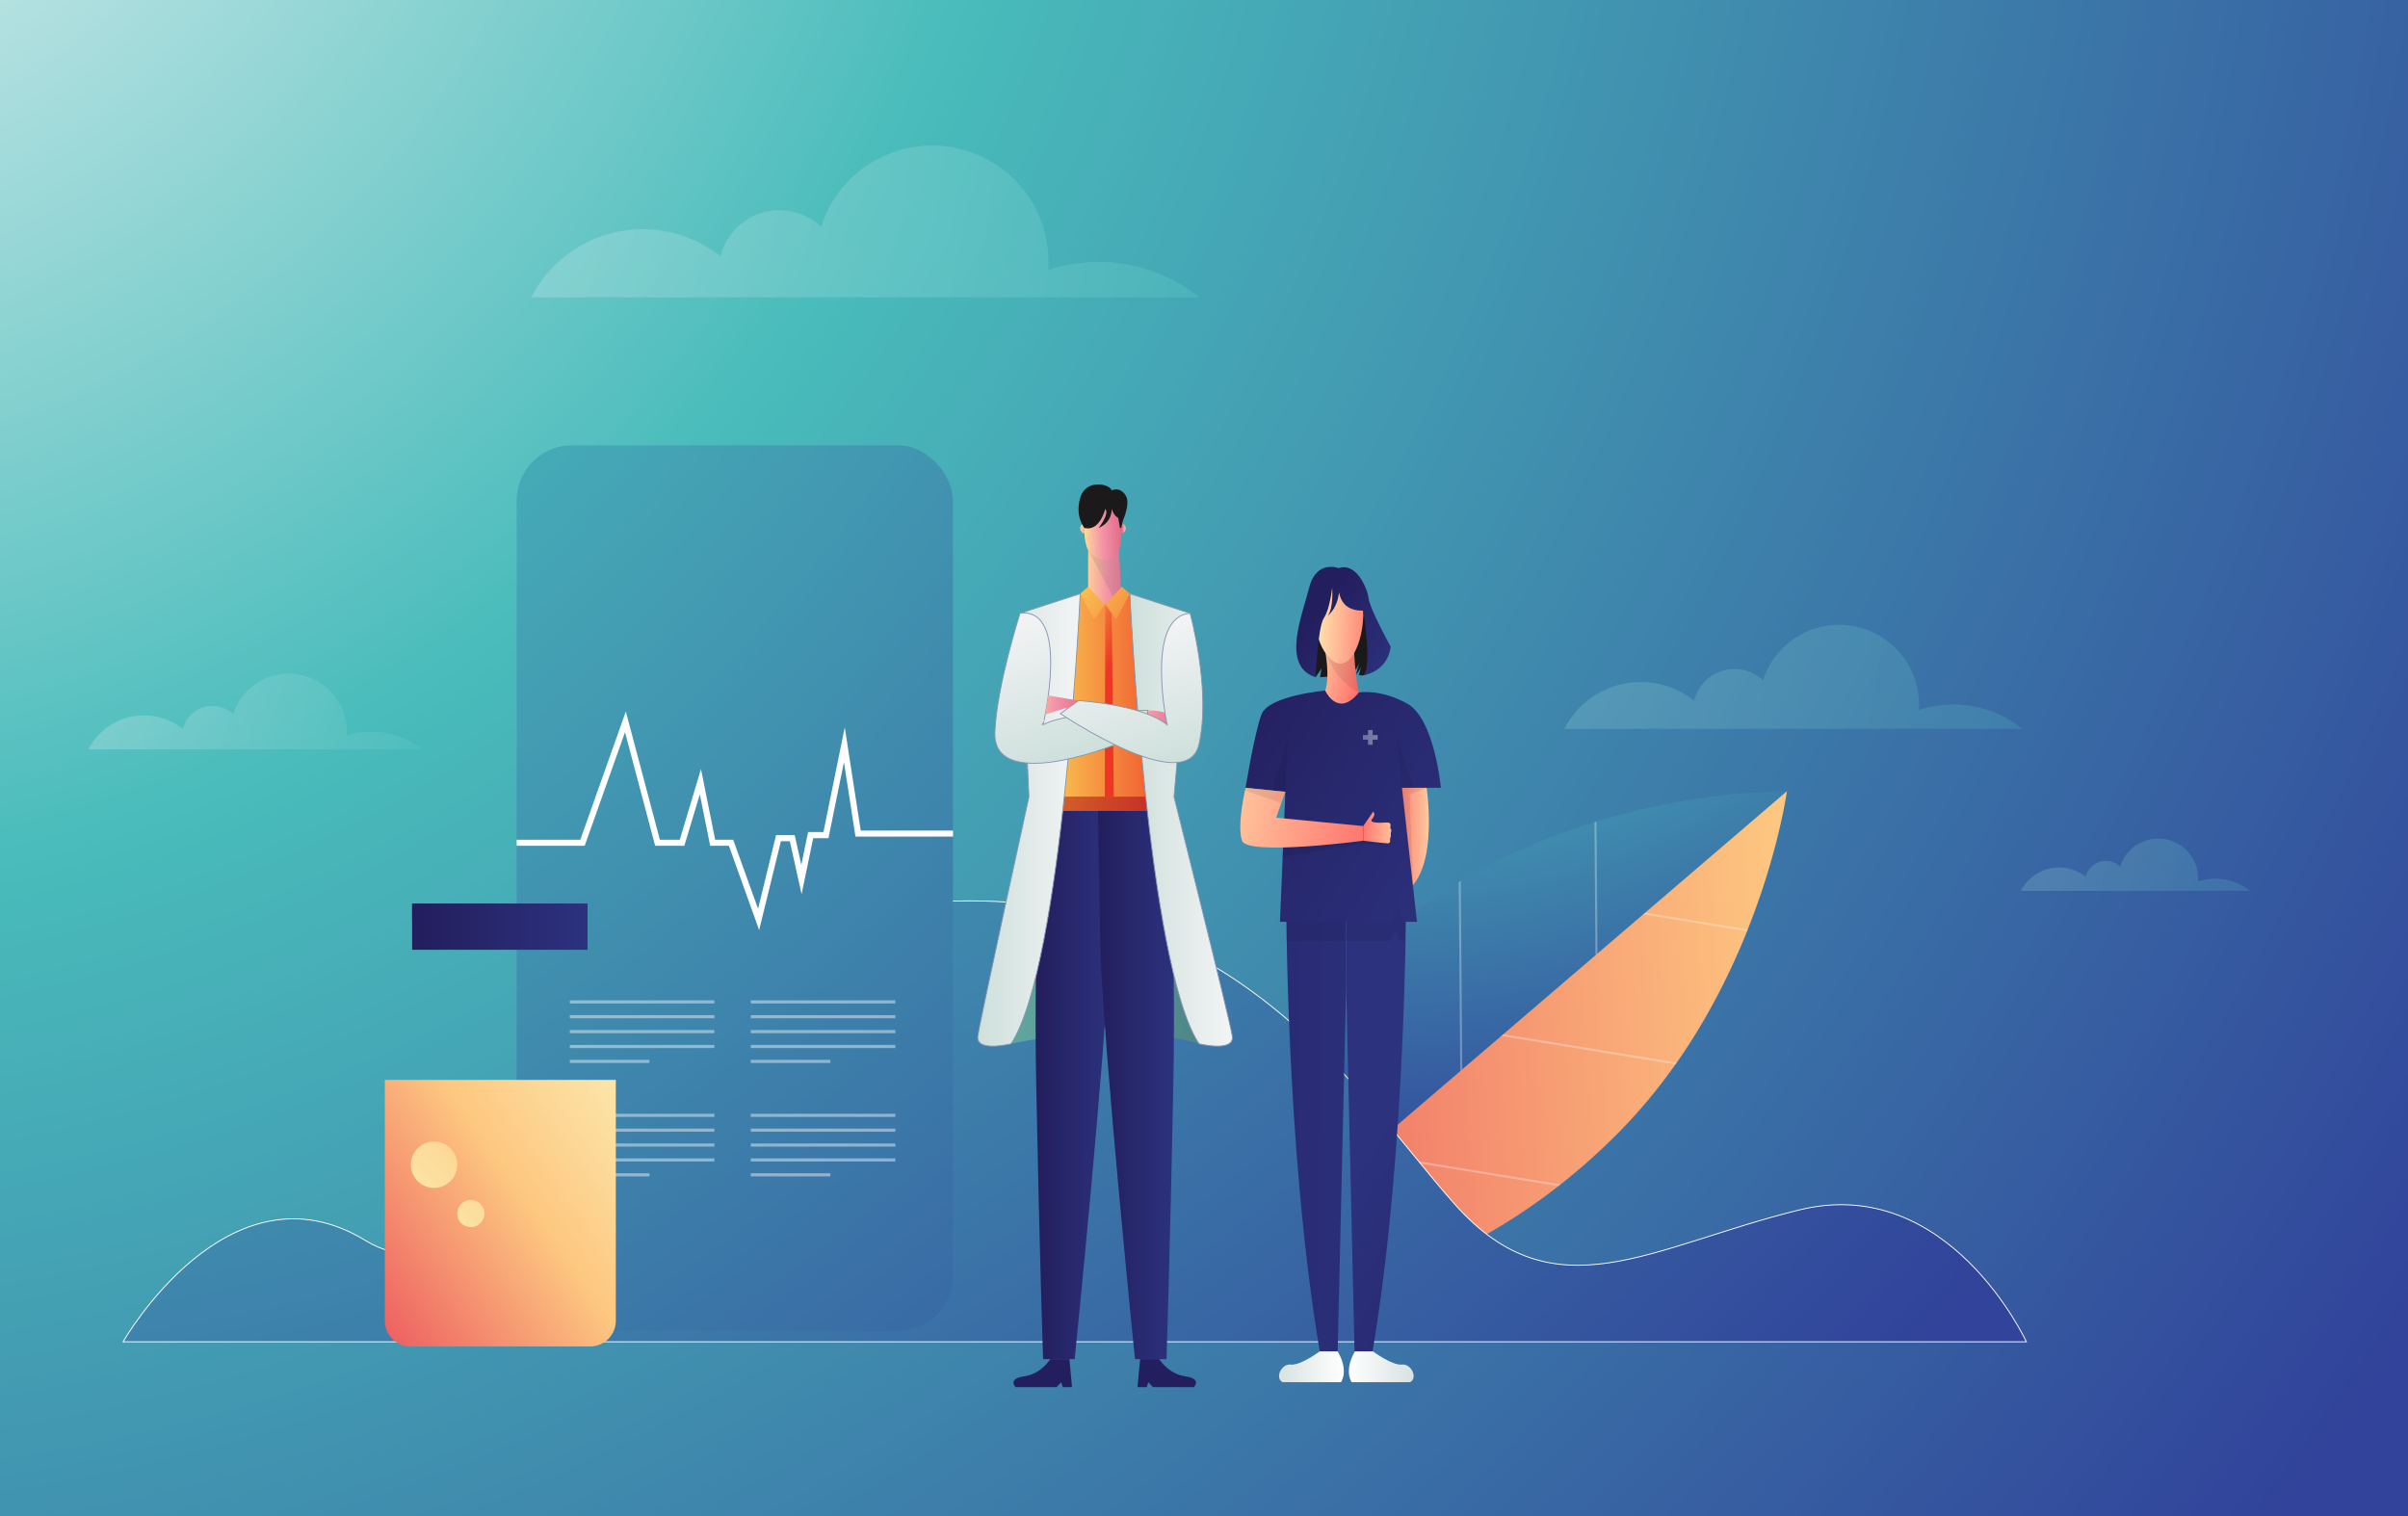 <svg id="Layer_1" data-name="Layer 1" xmlns="http://www.w3.org/2000/svg" xmlns:xlink="http://www.w3.org/1999/xlink" viewBox="0 0 2700 1700"><defs><style>.cls-1{mask:url(#mask);filter:url(#luminosity-noclip-9);}.cls-10,.cls-12,.cls-14,.cls-16,.cls-2,.cls-21,.cls-23,.cls-26,.cls-28,.cls-30,.cls-37,.cls-39,.cls-4{stroke:#fff;}.cls-10,.cls-12,.cls-14,.cls-16,.cls-2,.cls-21,.cls-23,.cls-26,.cls-28,.cls-30,.cls-37,.cls-39,.cls-4,.cls-63,.cls-64,.cls-69,.cls-70{stroke-miterlimit:10;}.cls-10,.cls-12,.cls-14,.cls-16,.cls-2,.cls-4,.cls-6,.cls-8{mix-blend-mode:multiply;}.cls-2{fill:url(#linear-gradient);}.cls-3{mask:url(#mask-2);filter:url(#luminosity-noclip-14);}.cls-4{fill:url(#linear-gradient-2);}.cls-5{mask:url(#mask-3);filter:url(#luminosity-noclip-15);}.cls-6{fill:url(#linear-gradient-3);}.cls-7{mask:url(#mask-4);filter:url(#luminosity-noclip-16);}.cls-8{fill:url(#linear-gradient-4);}.cls-11,.cls-9{mask:url(#mask-5);}.cls-9{filter:url(#luminosity-noclip-10);}.cls-10{fill:url(#linear-gradient-5);}.cls-11{filter:url(#luminosity-noclip-11);}.cls-12{fill:url(#linear-gradient-6);}.cls-13{mask:url(#mask-7);filter:url(#luminosity-noclip-12);}.cls-14{fill:url(#linear-gradient-7);}.cls-15{mask:url(#mask-8);filter:url(#luminosity-noclip-13);}.cls-16{fill:url(#linear-gradient-8);}.cls-17{fill:url(#radial-gradient);}.cls-18{fill:url(#radial-gradient-2);}.cls-19,.cls-31{fill:#fff;}.cls-19{opacity:0.3;}.cls-20{fill:url(#linear-gradient-9);}.cls-21{fill:url(#radial-gradient-3);}.cls-22{mask:url(#mask-9);}.cls-23{fill:url(#linear-gradient-10);}.cls-24{fill:url(#radial-gradient-4);}.cls-25{mask:url(#mask-10);}.cls-26{fill:url(#linear-gradient-11);}.cls-27{mask:url(#mask-11);}.cls-28{fill:url(#linear-gradient-12);}.cls-29{mask:url(#mask-12);}.cls-30{fill:url(#linear-gradient-13);}.cls-32{opacity:0.43;}.cls-33{fill:url(#linear-gradient-14);}.cls-34{fill:url(#linear-gradient-15);}.cls-35{fill:url(#linear-gradient-16);}.cls-36{mask:url(#mask-13);}.cls-37{fill:url(#linear-gradient-17);}.cls-38{mask:url(#mask-14);}.cls-39{fill:url(#linear-gradient-18);}.cls-40{fill:url(#linear-gradient-19);}.cls-41{fill:url(#linear-gradient-20);}.cls-42{fill:url(#linear-gradient-21);}.cls-43{fill:url(#linear-gradient-22);}.cls-44{mask:url(#mask-15);}.cls-45{fill:url(#linear-gradient-23);}.cls-46{mask:url(#mask-16);}.cls-47{fill:url(#linear-gradient-24);}.cls-48{fill:url(#linear-gradient-25);}.cls-49{fill:url(#linear-gradient-26);}.cls-50{fill:url(#linear-gradient-27);}.cls-51{fill:url(#linear-gradient-28);}.cls-52{opacity:0.09;fill:url(#linear-gradient-29);}.cls-53{fill:url(#linear-gradient-30);}.cls-54{fill:url(#linear-gradient-31);}.cls-55{fill:url(#linear-gradient-32);}.cls-56{fill:#1c191b;}.cls-57{fill:url(#linear-gradient-33);}.cls-58{fill:url(#linear-gradient-34);}.cls-59{fill:url(#linear-gradient-35);}.cls-60{fill:url(#linear-gradient-36);}.cls-61{fill:url(#linear-gradient-37);}.cls-62{fill:url(#linear-gradient-38);}.cls-63,.cls-64,.cls-69,.cls-70{stroke:#8496af;}.cls-63{fill:url(#linear-gradient-39);}.cls-64{fill:url(#linear-gradient-40);}.cls-65{opacity:0.05;fill:url(#linear-gradient-41);}.cls-66{fill:url(#linear-gradient-42);}.cls-67{fill:url(#linear-gradient-43);}.cls-68{fill:url(#linear-gradient-44);}.cls-69{fill:url(#linear-gradient-45);}.cls-70{fill:url(#linear-gradient-46);}.cls-71{fill:url(#linear-gradient-47);}.cls-72{fill:url(#linear-gradient-48);}.cls-73{fill:url(#linear-gradient-49);}.cls-74{opacity:0.08;}.cls-75{fill:url(#linear-gradient-50);}.cls-76{fill:url(#linear-gradient-51);}.cls-77{fill:url(#linear-gradient-52);}.cls-78{fill:url(#linear-gradient-53);}.cls-79{fill:url(#linear-gradient-54);}.cls-80{fill:url(#linear-gradient-55);}.cls-81{fill:url(#linear-gradient-56);}.cls-82{opacity:0.4;fill:url(#linear-gradient-57);}.cls-83{fill:url(#linear-gradient-58);}.cls-84{fill:url(#linear-gradient-59);}.cls-85{fill:url(#linear-gradient-60);}.cls-86{fill:url(#linear-gradient-61);}.cls-87,.cls-88{opacity:0.22;}.cls-87{fill:url(#radial-gradient-5);}.cls-88{fill:url(#radial-gradient-6);}.cls-89,.cls-90{opacity:0.46;}.cls-89{fill:url(#radial-gradient-7);}.cls-90{fill:url(#radial-gradient-8);}.cls-91{filter:url(#luminosity-noclip-8);}.cls-92{filter:url(#luminosity-noclip-7);}.cls-93{filter:url(#luminosity-noclip-5);}.cls-94{filter:url(#luminosity-noclip-4);}.cls-95{filter:url(#luminosity-noclip-3);}.cls-96{filter:url(#luminosity-noclip-2);}.cls-97{filter:url(#luminosity-noclip);}</style><filter id="luminosity-noclip" x="558.77" y="-9042" width="530.4" height="32766" filterUnits="userSpaceOnUse" color-interpolation-filters="sRGB"><feFlood flood-color="#fff" result="bg"/><feBlend in="SourceGraphic" in2="bg"/></filter><mask id="mask" x="558.77" y="-9042" width="530.4" height="32766" maskUnits="userSpaceOnUse"><g class="cls-97"/></mask><linearGradient id="linear-gradient" x1="319.48" y1="507.28" x2="2124.06" y2="2259.04" gradientUnits="userSpaceOnUse"><stop offset="0"/><stop offset="1" stop-color="#e6e6e6"/></linearGradient><filter id="luminosity-noclip-2" x="475.21" y="-9042" width="169.29" height="32766" filterUnits="userSpaceOnUse" color-interpolation-filters="sRGB"><feFlood flood-color="#fff" result="bg"/><feBlend in="SourceGraphic" in2="bg"/></filter><mask id="mask-2" x="475.21" y="-9042" width="169.29" height="32766" maskUnits="userSpaceOnUse"><g class="cls-96"/></mask><linearGradient id="linear-gradient-2" x1="795.39" y1="1613.22" x2="1002.3" y2="1613.22" gradientTransform="matrix(1, 0, 0, -1, -348.41, 2688.02)" xlink:href="#linear-gradient"/><filter id="luminosity-noclip-3" x="641.6" y="-9042" width="62.75" height="32766" filterUnits="userSpaceOnUse" color-interpolation-filters="sRGB"><feFlood flood-color="#fff" result="bg"/><feBlend in="SourceGraphic" in2="bg"/></filter><mask id="mask-3" x="641.6" y="-9042" width="62.75" height="32766" maskUnits="userSpaceOnUse"><g class="cls-95"/></mask><linearGradient id="linear-gradient-3" x1="884.56" y1="1848.74" x2="685.71" y2="1848.74" gradientTransform="matrix(-1, 0, 0, 1, 1467.08, -538.92)" xlink:href="#linear-gradient"/><filter id="luminosity-noclip-4" x="513.52" y="-9042" width="128.35" height="32766" filterUnits="userSpaceOnUse" color-interpolation-filters="sRGB"><feFlood flood-color="#fff" result="bg"/><feBlend in="SourceGraphic" in2="bg"/></filter><mask id="mask-4" x="513.52" y="-9042" width="128.35" height="32766" maskUnits="userSpaceOnUse"><g class="cls-94"/></mask><linearGradient id="linear-gradient-4" x1="1001.15" y1="1848.74" x2="621.26" y2="1848.74" gradientTransform="matrix(-1, 0, 0, 1, 1467.08, -538.92)" xlink:href="#linear-gradient"/><filter id="luminosity-noclip-5" x="552.57" y="-9042" width="7.94" height="32766" filterUnits="userSpaceOnUse" color-interpolation-filters="sRGB"><feFlood flood-color="#fff" result="bg"/><feBlend in="SourceGraphic" in2="bg"/></filter><mask id="mask-5" x="552.57" y="-9042" width="7.94" height="32766" maskUnits="userSpaceOnUse"><g class="cls-93"/></mask><linearGradient id="linear-gradient-5" x1="553.07" y1="677.66" x2="560.01" y2="677.66" xlink:href="#linear-gradient"/><linearGradient id="linear-gradient-6" x1="553.07" y1="807.03" x2="560.01" y2="807.03" xlink:href="#linear-gradient"/><filter id="luminosity-noclip-7" x="1087.59" y="-9042" width="7.94" height="32766" filterUnits="userSpaceOnUse" color-interpolation-filters="sRGB"><feFlood flood-color="#fff" result="bg"/><feBlend in="SourceGraphic" in2="bg"/></filter><mask id="mask-7" x="1087.59" y="-9042" width="7.94" height="32766" maskUnits="userSpaceOnUse"><g class="cls-92"/></mask><linearGradient id="linear-gradient-7" x1="1088.09" y1="807.2" x2="1095.03" y2="807.2" xlink:href="#linear-gradient"/><filter id="luminosity-noclip-8" x="415.16" y="-9042" width="289.69" height="32766" filterUnits="userSpaceOnUse" color-interpolation-filters="sRGB"><feFlood flood-color="#fff" result="bg"/><feBlend in="SourceGraphic" in2="bg"/></filter><mask id="mask-8" x="415.16" y="-9042" width="289.69" height="32766" maskUnits="userSpaceOnUse"><g class="cls-91"/></mask><linearGradient id="linear-gradient-8" x1="714.81" y1="1848.45" x2="1069.52" y2="1848.45" gradientTransform="matrix(-1, 0, 0, 1, 1467.08, -538.92)" xlink:href="#linear-gradient"/><radialGradient id="radial-gradient" cx="-325.29" cy="-479.61" r="3612.11" gradientUnits="userSpaceOnUse"><stop offset="0" stop-color="#f9f9f9"/><stop offset="0.41" stop-color="#49bcbb"/><stop offset="1" stop-color="#31439a"/></radialGradient><radialGradient id="radial-gradient-2" cx="1340.38" cy="362.54" r="1102.34" gradientTransform="matrix(0.97, 0.24, -0.24, 0.97, 330.21, -421.87)" xlink:href="#radial-gradient"/><linearGradient id="linear-gradient-9" x1="2733.99" y1="881.24" x2="1389.91" y2="1323.31" gradientTransform="matrix(0.97, 0.24, -0.24, 0.97, 330.21, -421.87)" gradientUnits="userSpaceOnUse"><stop offset="0" stop-color="#fbf7c0"/><stop offset="0.54" stop-color="#fdc780"/><stop offset="1" stop-color="#ee6362"/></linearGradient><radialGradient id="radial-gradient-3" cx="-182.02" cy="-665.91" r="3189.1" xlink:href="#radial-gradient"/><filter id="luminosity-noclip-9" x="558.77" y="480.5" width="530.4" height="1033.03" filterUnits="userSpaceOnUse" color-interpolation-filters="sRGB"><feFlood flood-color="#fff" result="bg"/><feBlend in="SourceGraphic" in2="bg"/></filter><mask id="mask-9" x="558.77" y="480.5" width="530.4" height="1033.03" maskUnits="userSpaceOnUse"><g class="cls-1"><rect class="cls-2" x="559.3" y="481" width="529.4" height="1032.03" rx="87.5"/></g></mask><linearGradient id="linear-gradient-10" x1="319.48" y1="507.28" x2="2124.06" y2="2259.04" gradientUnits="userSpaceOnUse"><stop offset="0" stop-color="#fff"/><stop offset="1" stop-color="#fff"/></linearGradient><radialGradient id="radial-gradient-4" cx="-598.46" cy="-602.48" r="3292.79" xlink:href="#radial-gradient"/><filter id="luminosity-noclip-10" x="552.57" y="619.15" width="7.94" height="117.02" filterUnits="userSpaceOnUse" color-interpolation-filters="sRGB"><feFlood flood-color="#fff" result="bg"/><feBlend in="SourceGraphic" in2="bg"/></filter><mask id="mask-10" x="552.57" y="619.15" width="7.94" height="117.02" maskUnits="userSpaceOnUse"><g class="cls-9"><rect class="cls-10" x="553.1" y="619.7" width="6.9" height="116.02"/></g></mask><linearGradient id="linear-gradient-11" x1="553.07" y1="677.66" x2="560.01" y2="677.66" xlink:href="#linear-gradient-10"/><filter id="luminosity-noclip-11" x="552.57" y="765.88" width="7.94" height="82.29" filterUnits="userSpaceOnUse" color-interpolation-filters="sRGB"><feFlood flood-color="#fff" result="bg"/><feBlend in="SourceGraphic" in2="bg"/></filter><mask id="mask-11" x="552.57" y="765.88" width="7.94" height="82.29" maskUnits="userSpaceOnUse"><g class="cls-11"><rect class="cls-12" x="553.1" y="766.4" width="6.9" height="81.29"/></g></mask><linearGradient id="linear-gradient-12" x1="553.07" y1="807.03" x2="560.01" y2="807.03" xlink:href="#linear-gradient-10"/><filter id="luminosity-noclip-12" x="1087.59" y="766.06" width="7.94" height="82.29" filterUnits="userSpaceOnUse" color-interpolation-filters="sRGB"><feFlood flood-color="#fff" result="bg"/><feBlend in="SourceGraphic" in2="bg"/></filter><mask id="mask-12" x="1087.59" y="766.06" width="7.94" height="82.29" maskUnits="userSpaceOnUse"><g class="cls-13"><rect class="cls-14" x="1088.1" y="766.6" width="6.9" height="81.29"/></g></mask><linearGradient id="linear-gradient-13" x1="1088.09" y1="807.2" x2="1095.03" y2="807.2" xlink:href="#linear-gradient-10"/><linearGradient id="linear-gradient-14" x1="1204.99" y1="1455.67" x2="1135.17" y2="1509.5" gradientTransform="matrix(-0.94, 0.34, 0.34, 0.94, 1158.07, -303.44)" gradientUnits="userSpaceOnUse"><stop offset="0" stop-color="#fff4de"/><stop offset="1" stop-color="#d26666"/></linearGradient><linearGradient id="linear-gradient-15" x1="1216.79" y1="1259.96" x2="1230.89" y2="1275.44" gradientTransform="matrix(-0.88, 0.47, 0.47, 0.88, 1055.57, -204.1)" xlink:href="#linear-gradient-14"/><linearGradient id="linear-gradient-16" x1="1163.13" y1="1466.18" x2="1150.65" y2="1516.88" xlink:href="#linear-gradient-14"/><filter id="luminosity-noclip-13" x="415.16" y="1095.24" width="289.69" height="429.68" filterUnits="userSpaceOnUse" color-interpolation-filters="sRGB"><feFlood flood-color="#fff" result="bg"/><feBlend in="SourceGraphic" in2="bg"/></filter><mask id="mask-13" x="415.16" y="1095.24" width="289.69" height="429.68" maskUnits="userSpaceOnUse"><g class="cls-15"><path class="cls-16" d="M415.7,1123.4l.2,373.6a27.4,27.4,0,0,0,27.5,27.4H676.9a27.5,27.5,0,0,0,27.5-27.5l-.3-373.6a27.5,27.5,0,0,0-21.8-26.9,26,26,0,0,0-5.6-.6l-233.6.2A27.4,27.4,0,0,0,415.7,1123.4Z"/></g></mask><linearGradient id="linear-gradient-17" x1="714.81" y1="1848.45" x2="1069.52" y2="1848.45" gradientTransform="matrix(-1, 0, 0, 1, 1467.08, -538.92)" xlink:href="#linear-gradient-10"/><filter id="luminosity-noclip-14" x="475.21" y="1052.74" width="169.29" height="44.21" filterUnits="userSpaceOnUse" color-interpolation-filters="sRGB"><feFlood flood-color="#fff" result="bg"/><feBlend in="SourceGraphic" in2="bg"/></filter><mask id="mask-14" x="475.21" y="1052.74" width="169.29" height="44.21" maskUnits="userSpaceOnUse"><g class="cls-3"><rect class="cls-4" x="475.7" y="1053.3" width="168.3" height="43.11" transform="translate(1120.4 2149.3) rotate(180)"/></g></mask><linearGradient id="linear-gradient-18" x1="795.39" y1="1613.22" x2="1002.3" y2="1613.22" gradientTransform="matrix(1, 0, 0, -1, -348.41, 2688.02)" xlink:href="#linear-gradient-10"/><linearGradient id="linear-gradient-19" x1="461.46" y1="1039.6" x2="658.21" y2="1039.6" gradientTransform="translate(1119 2079.6) rotate(-180)" gradientUnits="userSpaceOnUse"><stop offset="0" stop-color="#231e5d"/><stop offset="1" stop-color="#2c327e"/></linearGradient><linearGradient id="linear-gradient-20" x1="784.15" y1="1195.62" x2="409.08" y2="1460.18" gradientTransform="translate(1119.2 2721.7) rotate(-180)" xlink:href="#linear-gradient-9"/><linearGradient id="linear-gradient-21" x1="395.66" y1="1397.73" x2="705.99" y2="1087.41" gradientTransform="translate(19.3 -7.1) rotate(0.8)" xlink:href="#linear-gradient-9"/><linearGradient id="linear-gradient-22" x1="443.23" y1="1445.3" x2="753.55" y2="1134.97" gradientTransform="matrix(1, 0, 0, 1, 0, 0)" xlink:href="#linear-gradient-9"/><filter id="luminosity-noclip-15" x="641.6" y="1096.32" width="62.75" height="427.97" filterUnits="userSpaceOnUse" color-interpolation-filters="sRGB"><feFlood flood-color="#fff" result="bg"/><feBlend in="SourceGraphic" in2="bg"/></filter><mask id="mask-15" x="641.6" y="1096.32" width="62.75" height="427.97" maskUnits="userSpaceOnUse"><g class="cls-5"><path class="cls-6" d="M641.6,1096.3l.3,428h35a27.5,27.5,0,0,0,27.5-27.5l-.3-373.6a27.5,27.5,0,0,0-21.8-26.9Z"/></g></mask><linearGradient id="linear-gradient-23" x1="884.56" y1="1848.74" x2="685.71" y2="1848.74" gradientTransform="matrix(-1, 0, 0, 1, 1467.08, -538.92)" xlink:href="#linear-gradient-10"/><filter id="luminosity-noclip-16" x="513.52" y="1096.34" width="128.35" height="428.03" filterUnits="userSpaceOnUse" color-interpolation-filters="sRGB"><feFlood flood-color="#fff" result="bg"/><feBlend in="SourceGraphic" in2="bg"/></filter><mask id="mask-16" x="513.52" y="1096.34" width="128.35" height="428.03" maskUnits="userSpaceOnUse"><g class="cls-7"><polygon class="cls-8" points="513.8 1524.4 641.9 1524.3 641.8 1399.4 641.6 1096.3 513.5 1096.4 513.8 1524.4"/></g></mask><linearGradient id="linear-gradient-24" x1="1001.15" y1="1848.74" x2="621.26" y2="1848.74" gradientTransform="matrix(-1, 0, 0, 1, 1467.08, -538.92)" xlink:href="#linear-gradient-10"/><linearGradient id="linear-gradient-25" x1="461.46" y1="1023.12" x2="658.19" y2="1023.12" gradientTransform="translate(1119 2046.6) rotate(-180)" xlink:href="#linear-gradient-19"/><linearGradient id="linear-gradient-26" x1="1133.72" y1="1080.98" x2="1344.36" y2="1080.98" gradientUnits="userSpaceOnUse"><stop offset="0" stop-color="#60a69e"/><stop offset="1" stop-color="#4f8688"/></linearGradient><linearGradient id="linear-gradient-27" x1="1143.73" y1="778.08" x2="1334.35" y2="778.08" gradientUnits="userSpaceOnUse"><stop offset="0" stop-color="#fde55c"/><stop offset="1" stop-color="#ed3624"/></linearGradient><linearGradient id="linear-gradient-28" x1="1280.68" y1="648.42" x2="1215.52" y2="646.48" gradientUnits="userSpaceOnUse"><stop offset="0" stop-color="#dd637f"/><stop offset="0.58" stop-color="#f493a8"/><stop offset="1" stop-color="#ffd998"/></linearGradient><linearGradient id="linear-gradient-29" x1="1286.19" y1="617.43" x2="1416.31" y2="554.06" gradientUnits="userSpaceOnUse"><stop offset="0" stop-color="#0a2535"/><stop offset="1" stop-color="#133b51"/></linearGradient><linearGradient id="linear-gradient-30" x1="1262.54" y1="593.41" x2="1215.95" y2="595.08" xlink:href="#linear-gradient-28"/><linearGradient id="linear-gradient-31" x1="1257.23" y1="593" x2="1262.12" y2="593" xlink:href="#linear-gradient-28"/><linearGradient id="linear-gradient-32" x1="1241.61" y1="605.69" x2="1209.72" y2="590.17" xlink:href="#linear-gradient-28"/><linearGradient id="linear-gradient-33" x1="1171.32" y1="639.53" x2="1350.03" y2="765.19" xlink:href="#linear-gradient-27"/><linearGradient id="linear-gradient-34" x1="1181.65" y1="624.85" x2="1360.36" y2="750.51" xlink:href="#linear-gradient-27"/><linearGradient id="linear-gradient-35" x1="1144.93" y1="741.38" x2="1228.67" y2="780.76" xlink:href="#linear-gradient-27"/><linearGradient id="linear-gradient-36" x1="1169.59" y1="901.31" x2="1308.59" y2="901.31" gradientUnits="userSpaceOnUse"><stop offset="0" stop-color="#d66827"/><stop offset="1" stop-color="#c32727"/></linearGradient><linearGradient id="linear-gradient-37" x1="1161.2" y1="1216.61" x2="1246.5" y2="1216.61" gradientTransform="matrix(1, 0, 0, 1, 0, 0)" xlink:href="#linear-gradient-19"/><linearGradient id="linear-gradient-38" x1="1231.06" y1="1216.61" x2="1316.36" y2="1216.61" gradientTransform="matrix(1, 0, 0, 1, 0, 0)" xlink:href="#linear-gradient-19"/><linearGradient id="linear-gradient-39" x1="1096.28" y1="919.38" x2="1211.19" y2="919.38" gradientUnits="userSpaceOnUse"><stop offset="0" stop-color="#cee0db"/><stop offset="1" stop-color="#f3f4f5"/></linearGradient><linearGradient id="linear-gradient-40" x1="1266.88" y1="919.38" x2="1381.79" y2="919.38" xlink:href="#linear-gradient-39"/><linearGradient id="linear-gradient-41" x1="1223.02" y1="796.61" x2="1453.17" y2="684.54" xlink:href="#linear-gradient-29"/><linearGradient id="linear-gradient-42" x1="1201.38" y1="1534.07" x2="1358.39" y2="1457.62" gradientTransform="matrix(1, 0, 0, 1, 0, 0)" xlink:href="#linear-gradient-19"/><linearGradient id="linear-gradient-43" x1="713.24" y1="1534.07" x2="870.25" y2="1457.62" gradientTransform="matrix(-1, 0, 0, 1, 1989.33, 0)" xlink:href="#linear-gradient-19"/><linearGradient id="linear-gradient-44" x1="1329.8" y1="809.94" x2="1265.31" y2="804.13" xlink:href="#linear-gradient-28"/><linearGradient id="linear-gradient-45" x1="1212.06" y1="847.91" x2="1160.45" y2="682.52" xlink:href="#linear-gradient-39"/><linearGradient id="linear-gradient-46" x1="1298.7" y1="862.57" x2="1251.92" y2="712.66" xlink:href="#linear-gradient-39"/><linearGradient id="linear-gradient-47" x1="1224.51" y1="795.15" x2="1152.22" y2="788.64" xlink:href="#linear-gradient-28"/><linearGradient id="linear-gradient-48" x1="1128.98" y1="1255.58" x2="1582.2" y2="1258.88" gradientTransform="matrix(1, 0, 0, 1, 0, 0)" xlink:href="#linear-gradient-19"/><linearGradient id="linear-gradient-49" x1="-5038.62" y1="1492.28" x2="-4672.09" y2="1258.94" gradientTransform="matrix(-1, 0, 0, 1, -3123.3, 0)" xlink:href="#linear-gradient-19"/><linearGradient id="linear-gradient-50" x1="1617.57" y1="934.5" x2="1558.11" y2="934.5" gradientUnits="userSpaceOnUse"><stop offset="0" stop-color="#ffedb3"/><stop offset="1" stop-color="#f66"/></linearGradient><linearGradient id="linear-gradient-51" x1="1334.62" y1="802.58" x2="1649.76" y2="1001.77" gradientTransform="matrix(1, 0, 0, 1, 0, 0)" xlink:href="#linear-gradient-19"/><linearGradient id="linear-gradient-52" x1="1455.88" y1="734.25" x2="1532.63" y2="748.43" xlink:href="#linear-gradient-50"/><linearGradient id="linear-gradient-53" x1="1472.64" y1="688.91" x2="1549.8" y2="693.08" xlink:href="#linear-gradient-50"/><linearGradient id="linear-gradient-54" x1="1473.78" y1="683.76" x2="1562.3" y2="750.82" gradientTransform="matrix(1, 0, 0, 1, 0, 0)" xlink:href="#linear-gradient-19"/><linearGradient id="linear-gradient-55" x1="1434.14" y1="1532.6" x2="1506.75" y2="1532.6" gradientUnits="userSpaceOnUse"><stop offset="0" stop-color="#d7e2e1"/><stop offset="1" stop-color="#fff"/></linearGradient><linearGradient id="linear-gradient-56" x1="-4727.67" y1="1532.6" x2="-4655.06" y2="1532.6" gradientTransform="matrix(-1, 0, 0, 1, -3142.62, 0)" xlink:href="#linear-gradient-55"/><linearGradient id="linear-gradient-57" x1="1528.23" y1="826.83" x2="1544.7" y2="826.83" xlink:href="#linear-gradient-55"/><linearGradient id="linear-gradient-58" x1="2011.71" y1="-1697.87" x2="2011.71" y2="-1697.87" gradientTransform="matrix(-0.95, -0.31, -0.31, 0.95, 2952.84, 2987.84)" xlink:href="#linear-gradient-19"/><linearGradient id="linear-gradient-59" x1="2006.58" y1="-1736.91" x2="1943.73" y2="-1773.07" gradientTransform="matrix(-0.95, -0.31, -0.31, 0.95, 2952.84, 2987.84)" xlink:href="#linear-gradient-19"/><linearGradient id="linear-gradient-60" x1="1311.25" y1="892.59" x2="1557.68" y2="949.4" xlink:href="#linear-gradient-50"/><linearGradient id="linear-gradient-61" x1="1579.55" y1="928.92" x2="1521.91" y2="927.1" xlink:href="#linear-gradient-50"/><radialGradient id="radial-gradient-5" cx="1295.82" cy="626.92" r="2607.6" xlink:href="#radial-gradient"/><radialGradient id="radial-gradient-6" cx="2036.78" cy="903.75" r="1303.8" xlink:href="#radial-gradient"/><radialGradient id="radial-gradient-7" cx="-72.77" cy="55.83" r="3803.38" xlink:href="#radial-gradient"/><radialGradient id="radial-gradient-8" cx="-235.24" cy="701.54" r="1901.69" xlink:href="#radial-gradient"/></defs><rect class="cls-17" width="2700" height="1700"/><path class="cls-18" d="M2003.6,887.2l-647.7,555.1c-16.4-82.4,27.1-214.3,133.2-331.3l2.3-2.5a693.3,693.3,0,0,1,104.5-92.9c13-9.5,26.3-18.2,39.7-26.4l2.3-1.3c50.1-30.1,101.8-51.2,149.9-66l2.3-.7C1907.7,885.4,2003.6,887.2,2003.6,887.2Z"/><path class="cls-19" d="M1791.2,1069.2l-2.3,2-1.1-149.3,2.3-.7Z"/><path class="cls-19" d="M1639.6,1199.2l-2.3,1.9-1.7-211.9,2.3-1.3Z"/><path class="cls-19" d="M1493.1,1324.7l-2.3,2-1.7-215.7,2.3-2.5Z"/><path class="cls-20" d="M1749.8,1328.1l-2.4,1.9h0c-68.2,53.3-139.8,88.4-205.6,107.3l-5.3,1.5c-71.3,19.6-135.4,20-180.6,3.5l647.7-555.1s-9.1,67.5-43.9,154.9c-.3.8-.5,1.5-.8,2.2-18.5,46-43.9,97.3-78.8,147.2l-1.5,2a602,602,0,0,1-64.3,77A699.3,699.3,0,0,1,1749.8,1328.1Z"/><path class="cls-19" d="M1958.9,1044.3l-116.5-19,2.3-1.9,115,18.7C1959.4,1042.9,1959.2,1043.6,1958.9,1044.3Z"/><path class="cls-19" d="M1878.6,1193.5l-195.3-31.8,2.3-2,194.5,31.8Z"/><path class="cls-19" d="M1749.8,1328.1l-2.4,1.9h0l-218.8-35.7,2.3-1.9Z"/><path class="cls-19" d="M1541.8,1437.3l-5.3,1.5-148.3-24.2,2.3-2Z"/><path class="cls-21" d="M242.9,1504.6H2272.1s-87.2-189-254.5-147.9-274.3,119.2-386-5.9-264.6-390.4-648-332.5S563.4,1484.7,409.8,1391,138,1504.6,138,1504.6Z"/><g class="cls-22"><rect class="cls-23" x="559.3" y="481" width="529.4" height="1032.03" rx="87.5"/></g><rect class="cls-24" x="579.3" y="499.3" width="489.2" height="992.83" rx="61.9"/><g class="cls-25"><rect class="cls-26" x="553.1" y="619.7" width="6.9" height="116.02"/></g><g class="cls-27"><rect class="cls-28" x="553.1" y="766.4" width="6.9" height="81.29"/></g><g class="cls-29"><rect class="cls-30" x="1088.1" y="766.6" width="6.9" height="81.29"/></g><polygon class="cls-31" points="851.2 1042.9 817.3 948.4 796.3 948.4 784.7 890.7 767.3 948.4 734.6 948.4 700.8 821 655.6 948.4 579.3 948.4 579.3 941.6 650.7 941.6 701.7 797.8 739.9 941.6 762.2 941.6 786 862.4 801.9 941.6 822.1 941.6 850 1019 870.2 936.4 891.1 936.4 898.5 969.8 906.1 933 923.3 933 947.2 815.6 965.1 931.3 1068.6 931.3 1068.6 938.1 959.2 938.1 946.3 854.6 928.9 939.9 911.8 939.9 898.8 1002.6 885.6 943.3 875.6 943.3 851.2 1042.9"/><g class="cls-32"><rect class="cls-31" x="638.9" y="1121.7" width="162.1" height="3.51"/><rect class="cls-31" x="638.9" y="1138.3" width="162.1" height="3.51"/><rect class="cls-31" x="638.9" y="1155" width="162.1" height="3.51"/><rect class="cls-31" x="638.9" y="1171.7" width="162.1" height="3.51"/><rect class="cls-31" x="638.9" y="1188.4" width="89.3" height="3.51"/></g><g class="cls-32"><rect class="cls-31" x="841.8" y="1121.7" width="162.1" height="3.51"/><rect class="cls-31" x="841.8" y="1138.3" width="162.1" height="3.51"/><rect class="cls-31" x="841.8" y="1155" width="162.1" height="3.51"/><rect class="cls-31" x="841.8" y="1171.7" width="162.1" height="3.51"/><rect class="cls-31" x="841.8" y="1188.4" width="89.3" height="3.51"/></g><g class="cls-32"><rect class="cls-31" x="638.9" y="1248.9" width="162.1" height="3.51"/><rect class="cls-31" x="638.9" y="1265.5" width="162.1" height="3.51"/><rect class="cls-31" x="638.9" y="1282.2" width="162.1" height="3.51"/><rect class="cls-31" x="638.9" y="1298.9" width="162.1" height="3.51"/><rect class="cls-31" x="638.9" y="1315.6" width="89.3" height="3.51"/></g><g class="cls-32"><rect class="cls-31" x="841.8" y="1248.9" width="162.1" height="3.51"/><rect class="cls-31" x="841.8" y="1265.5" width="162.1" height="3.51"/><rect class="cls-31" x="841.8" y="1282.2" width="162.1" height="3.51"/><rect class="cls-31" x="841.8" y="1298.9" width="162.1" height="3.51"/><rect class="cls-31" x="841.8" y="1315.6" width="89.3" height="3.51"/></g><path class="cls-33" d="M590,1508.6l2-9h-1.1s-10.1-24-20.3-17.3S575,1508.7,590,1508.6Z"/><path class="cls-34" d="M577.1,1478.8s8.4,3.4,6.4,8.3-7.9,10.6-10.4,8.1a62.8,62.8,0,0,1-5.8-7.6S568.6,1479.5,577.1,1478.8Z"/><path class="cls-35" d="M589.5,1500.3s.1-12.5-4.7-12.3-8.7,7.7-6.8,7.3,5.1-5,5.1-5-1.5,8.3,1.2,11.6S589.5,1500.3,589.5,1500.3Z"/><g class="cls-36"><path class="cls-37" d="M415.7,1123.4l.2,373.6a27.4,27.4,0,0,0,27.5,27.4H676.9a27.5,27.5,0,0,0,27.5-27.5l-.3-373.6a27.5,27.5,0,0,0-21.8-26.9,26,26,0,0,0-5.6-.6l-233.6.2A27.4,27.4,0,0,0,415.7,1123.4Z"/></g><g class="cls-38"><rect class="cls-39" x="475.7" y="1053.3" width="168.3" height="43.11" transform="translate(1120.4 2149.3) rotate(180)"/></g><rect class="cls-40" x="461.5" y="1013.8" width="196.7" height="51.7" transform="translate(1120.3 2078.8) rotate(180)"/><path class="cls-41" d="M459.5,1211.2H660.6a28.9,28.9,0,0,1,28.9,28.9v270a0,0,0,0,1,0,0h-259a0,0,0,0,1,0,0v-270A28.9,28.9,0,0,1,459.5,1211.2Z" transform="translate(1121 2721) rotate(180)"/><circle class="cls-42" cx="487.7" cy="1305.7" r="26" transform="translate(-19.2 7.3) rotate(-0.8)"/><path class="cls-43" d="M512.7,1360.7a15.2,15.2,0,1,0,15.1-15.1A15.2,15.2,0,0,0,512.7,1360.7Z"/><g class="cls-44"><path class="cls-45" d="M641.6,1096.3l.3,428h35a27.5,27.5,0,0,0,27.5-27.5l-.3-373.6a27.5,27.5,0,0,0-21.8-26.9Z"/></g><g class="cls-46"><polygon class="cls-47" points="513.8 1524.4 641.9 1524.3 641.8 1399.4 641.6 1096.3 513.5 1096.4 513.8 1524.4"/></g><rect class="cls-48" x="461.5" y="1013.8" width="196.7" height="18.73" transform="translate(1120.3 2045.9) rotate(180)"/><path class="cls-49" d="M1133.7,1170.4s119-27.3,210.7,0v-35.5l-56.5-135.8-90-7.5-58.7,127.6Z"/><path class="cls-50" d="M1220.1,662.8l-76.4,24.9,25.9,205.7h135.2s18.7-132.5,29.6-205.7L1257,663.4Z"/><polygon class="cls-51" points="1220.1 616.9 1220.1 662.8 1238.8 677.9 1257 663.4 1254.8 616.9 1220.1 616.9"/><polygon class="cls-52" points="1220.1 616.9 1247.8 668.8 1256.8 659.2 1254.8 616.9 1220.1 616.9"/><path class="cls-53" d="M1257.4,598.6c-.1,8.8-1.1,18.5-5.4,23.2-6,6.9-18.2,7.7-27.9,0-6-4.7-7.7-15.5-8.1-23.2a64.1,64.1,0,0,1,0-8.4c0-23.9,10.9-30,25.1-28.8s15.8,16.2,16.1,26.4C1257.3,590.9,1257.4,594.7,1257.4,598.6Z"/><path class="cls-54" d="M1257.2,587.8s2.8-1.5,4.4,2.2a6.1,6.1,0,0,1-4.4,8.5Z"/><path class="cls-55" d="M1216.1,587.8s-2.7-1.5-4.4,2.2a6.1,6.1,0,0,0,4.4,8.5Z"/><path class="cls-56" d="M1246.5,570.6s2.2,7.8,7.3,10l2,11.4h1.4s2.7-11.1,2.5-16.5,1.1-13.9-13.2-12.8Z"/><path class="cls-56" d="M1222.7,568.4a24.4,24.4,0,0,1-3.3,12.2l-2.2,11.4H1216s-2.6-11.1-2.4-16.5-1.2-13.9,13.1-12.8Z"/><polygon class="cls-57" points="1238.8 677.9 1226.7 694.4 1211.2 665.7 1220.1 657.9 1238.8 677.9"/><polygon class="cls-58" points="1239.3 677.9 1251.3 694.4 1266.9 665.7 1257.9 657.9 1239.3 677.9"/><polygon class="cls-59" points="1239.3 677.9 1238.8 893.4 1248.9 893.4 1246.5 687.8 1239.3 677.9"/><polygon class="cls-60" points="1169.6 893.4 1169.6 909.3 1307.5 909.3 1308.6 893.4 1169.6 893.4"/><path class="cls-61" d="M1169.6,909.3s-11.3,122.9-7.7,309,7.7,305.7,7.7,305.7H1205s34.4-339,38.9-459.7l2.6-155Z"/><path class="cls-62" d="M1308,909.3s11.3,122.9,7.6,309S1308,1524,1308,1524h-35.4s-34.4-339-38.9-459.7l-2.6-155Z"/><path class="cls-63" d="M1211.2,665.7s-19.3,416.4-77.5,504.7c0,0-40,10-37.3-8.7s57.3-268.3,57.3-268.3l-10-205.7Z"/><path class="cls-64" d="M1266.9,665.7s19.2,416.4,77.5,504.7c0,0,40,10,37.3-8.7s-65.3-268.3-65.3-268.3l18-205.7Z"/><polygon class="cls-65" points="1153.7 767.3 1153.7 893.4 1147.8 772.3 1153.7 767.3"/><path class="cls-66" d="M1177.6,1524s-9.9,16.6-29.2,19.3-9.6,12.1-9.6,12.1h45.9l5.1-5.4,1.9,5.4H1202l-2.9-31.4Z"/><path class="cls-67" d="M1299.8,1524s10,16.6,29.2,19.3,9.6,12.1,9.6,12.1h-45.8l-5.2-5.4-1.8,5.4h-10.4l3-31.4Z"/><path class="cls-68" d="M1286.8,796.5s17-.2,23.2,4.7,4.7,17.3,4.7,17.3L1284,803.9Z"/><path class="cls-56" d="M1246.5,570.6s1.2,14.7-14.7,21.4c0,0,12.6-15.5,7.5-21.4,0,0-6.1,25.8-23.3,21.4,0,0-11-12.4-4.8-33.8s32.8-15.8,35.3-8.4c0,0,9.1-4.6,15.6,5.6s-4.9,32.4-4.9,32.4l-3-17Z"/><path class="cls-69" d="M1143.7,687.7s-26.3,82.2-28.2,133.7,76.9,35.4,131,15.1l40.3-15.1V796.5s-89.2.8-117.2,16.2C1169.6,812.7,1200.8,680.5,1143.7,687.7Z"/><path class="cls-70" d="M1334.4,687.7s23.8,85.5,10,146.9S1189,800.2,1189,800.2l20.3-14.6s71.8,4.3,99.3,27.1C1308.6,812.7,1283.3,691.6,1334.4,687.7Z"/><polygon class="cls-71" points="1209.3 785.6 1175.4 779.9 1172 801.2 1193.4 794.3 1197.4 794.2 1209.3 785.6"/><path class="cls-72" d="M1442.2,1001.2s-1.1,285,37.6,514.1h20.1l9.5-409.4V1001.2Z"/><path class="cls-73" d="M1576.5,1001.2s1.2,285-37.5,514.1h-20.2l-9.4-409.4V1001.2Z"/><polygon class="cls-74" points="1442.4 1033.6 1442.7 1055.1 1559.4 1055.1 1565.8 1044.4 1569 1055.1 1575.5 1055.1 1576.5 1020.1 1570.9 994.3 1486.3 1009.5 1442.4 1033.6"/><path class="cls-75" d="M1598.4,874.7s17.9,101-24.1,126.5l-14.9-133.4Z"/><path class="cls-56" d="M1475.2,759.4l6.6-9.9-1.7,9.9,34.1-2.6s9.2-5.6,11.5-19.8l-5.2,19.6s7-7.7,8.1-16.7l-5,16.9s7.4,3.6,14.4-6.6,0-35.4,0-35.4l-9.4-48.5s-23.5-3.7-25.3-3-24.1,6-23.8,8.3-7.9,69.3-7.9,69.3Z"/><path class="cls-76" d="M1485.9,774.4s-63.6,5.5-71.5,26.8-17.8,82.2-17.8,82.2l44.6,4.5-6,145.7h125.9l4.9-25.4,7,25.4h15.8L1572,883.4h43.6s-7-77.4-37.7-94.4-54.3-12.5-54.3-12.5Z"/><polygon class="cls-74" points="1441.2 887.9 1444.2 826.8 1426.3 886.4 1441.2 887.9"/><polygon class="cls-74" points="1572 883.4 1565.8 826.8 1585.2 883.4 1572 883.4"/><path class="cls-77" d="M1485.9,729.9s5.6,29.3,0,44.5c0,0,14.3,31.3,37.7,2.1,0,0-7.1-33.8-5-66.6S1485.9,729.9,1485.9,729.9Z"/><path class="cls-74" d="M1486.3,732.4s11.5,32.4,37.3,44.1c0,0-5.1-30.9-5.2-44.3S1486.3,732.4,1486.3,732.4Z"/><path class="cls-78" d="M1474.3,676.4s-4.2,42.5,17.9,62.7,40-25.6,35.8-62.7-20.5-42.6-34.9-38.1S1474.4,660,1474.3,676.4Z"/><path class="cls-79" d="M1501.3,651.8s-5.9,33.6,27.3,32.9c0,0,10.4,64.5,0,72.4,0,0,26.5-2.9,30.8-31.7,0,0-23.4-42.6-24.8-54.2s-13.6-40.8-33.7-34.2c0,0-25.1-9.7-33,22s-31.7,88.1,7.3,100.4c0,0,2.3-56.1,9.2-66.4s9.3-34,9.3-34,1.8,23-5,31.5C1488.7,690.5,1504.3,679.2,1501.3,651.8Z"/><path class="cls-74" d="M1555.8,945.7s-5.7,4.3-25.8,0l-91.8,15.2.6-15.2,96.1-8.5Z"/><polygon class="cls-74" points="1599.7 883.4 1580.8 890.7 1584.2 992.7 1572 883.4 1599.7 883.4"/><path class="cls-80" d="M1479.8,1515.3s-21.8,16.1-32.4,14.8-18.4,15.2-9.2,19.8h65.4s9.2-12.5-3.7-34.6Z"/><path class="cls-81" d="M1539.4,1515.3s21.8,16.1,32.4,14.8,18.4,15.2,9.2,19.8h-65.4s-9.2-12.5,3.7-34.6Z"/><polygon class="cls-82" points="1544.7 824.2 1539.1 824.2 1539.1 818.6 1533.9 818.6 1533.9 824.2 1528.2 824.2 1528.2 829.4 1533.9 829.4 1533.9 835.1 1539.1 835.1 1539.1 829.4 1544.7 829.4 1544.7 824.2"/><path class="cls-83" d="M1558.8,754.8"/><line class="cls-84" x1="1592.7" y1="718.3" x2="1582.7" y2="715.1"/><path class="cls-85" d="M1396.6,883.4s-10,42-4,59.3,136,0,136,0V926.3l-97.7-9.4,10.3-29Z"/><path class="cls-86" d="M1528.6,926.3l11.1-16.2s3.5,2.9-1.1,8.1,8.9,4.4,16.2,4.1,2.8,5.8,4.6,7.3-.7,4.6,0,6.4-1.3,4.1-.8,6.1-.5,3.6-2.8,3.6-27.2-3-27.2-3Z"/><polygon class="cls-74" points="1396.6 883.4 1441.2 887.9 1436.7 900.5 1395.9 886.5 1396.6 883.4"/><path class="cls-87" d="M2190.1,790a123.3,123.3,0,0,0-38.6,6.1c.1-2,.2-4,.2-6.1a89.5,89.5,0,0,0-174.8-27,46.5,46.5,0,0,0-77.3,22.8,95.9,95.9,0,0,0-145.4,31.4h513.3A123.3,123.3,0,0,0,2190.1,790Z"/><path class="cls-88" d="M2483.9,985.3a61.9,61.9,0,0,0-19.3,3.1c.1-1.1.1-2.1.1-3.1a44.7,44.7,0,0,0-87.4-13.5,23.2,23.2,0,0,0-38.6,11.4,48,48,0,0,0-72.7,15.7h256.6A61.5,61.5,0,0,0,2483.9,985.3Z"/><path class="cls-89" d="M1231.6,293.7a180.8,180.8,0,0,0-56.3,8.9c.2-2.9.3-5.9.3-8.9a130.5,130.5,0,0,0-254.9-39.4,68,68,0,0,0-112.8,33.2,140.2,140.2,0,0,0-212.1,45.9h748.7A179.3,179.3,0,0,0,1231.6,293.7Z"/><path class="cls-90" d="M416.9,820.5a90.3,90.3,0,0,0-28.1,4.4c.1-1.4.2-2.9.2-4.4a65.3,65.3,0,0,0-127.5-19.7,34,34,0,0,0-56.4,16.6,70,70,0,0,0-106,22.9H473.4A90,90,0,0,0,416.9,820.5Z"/></svg>